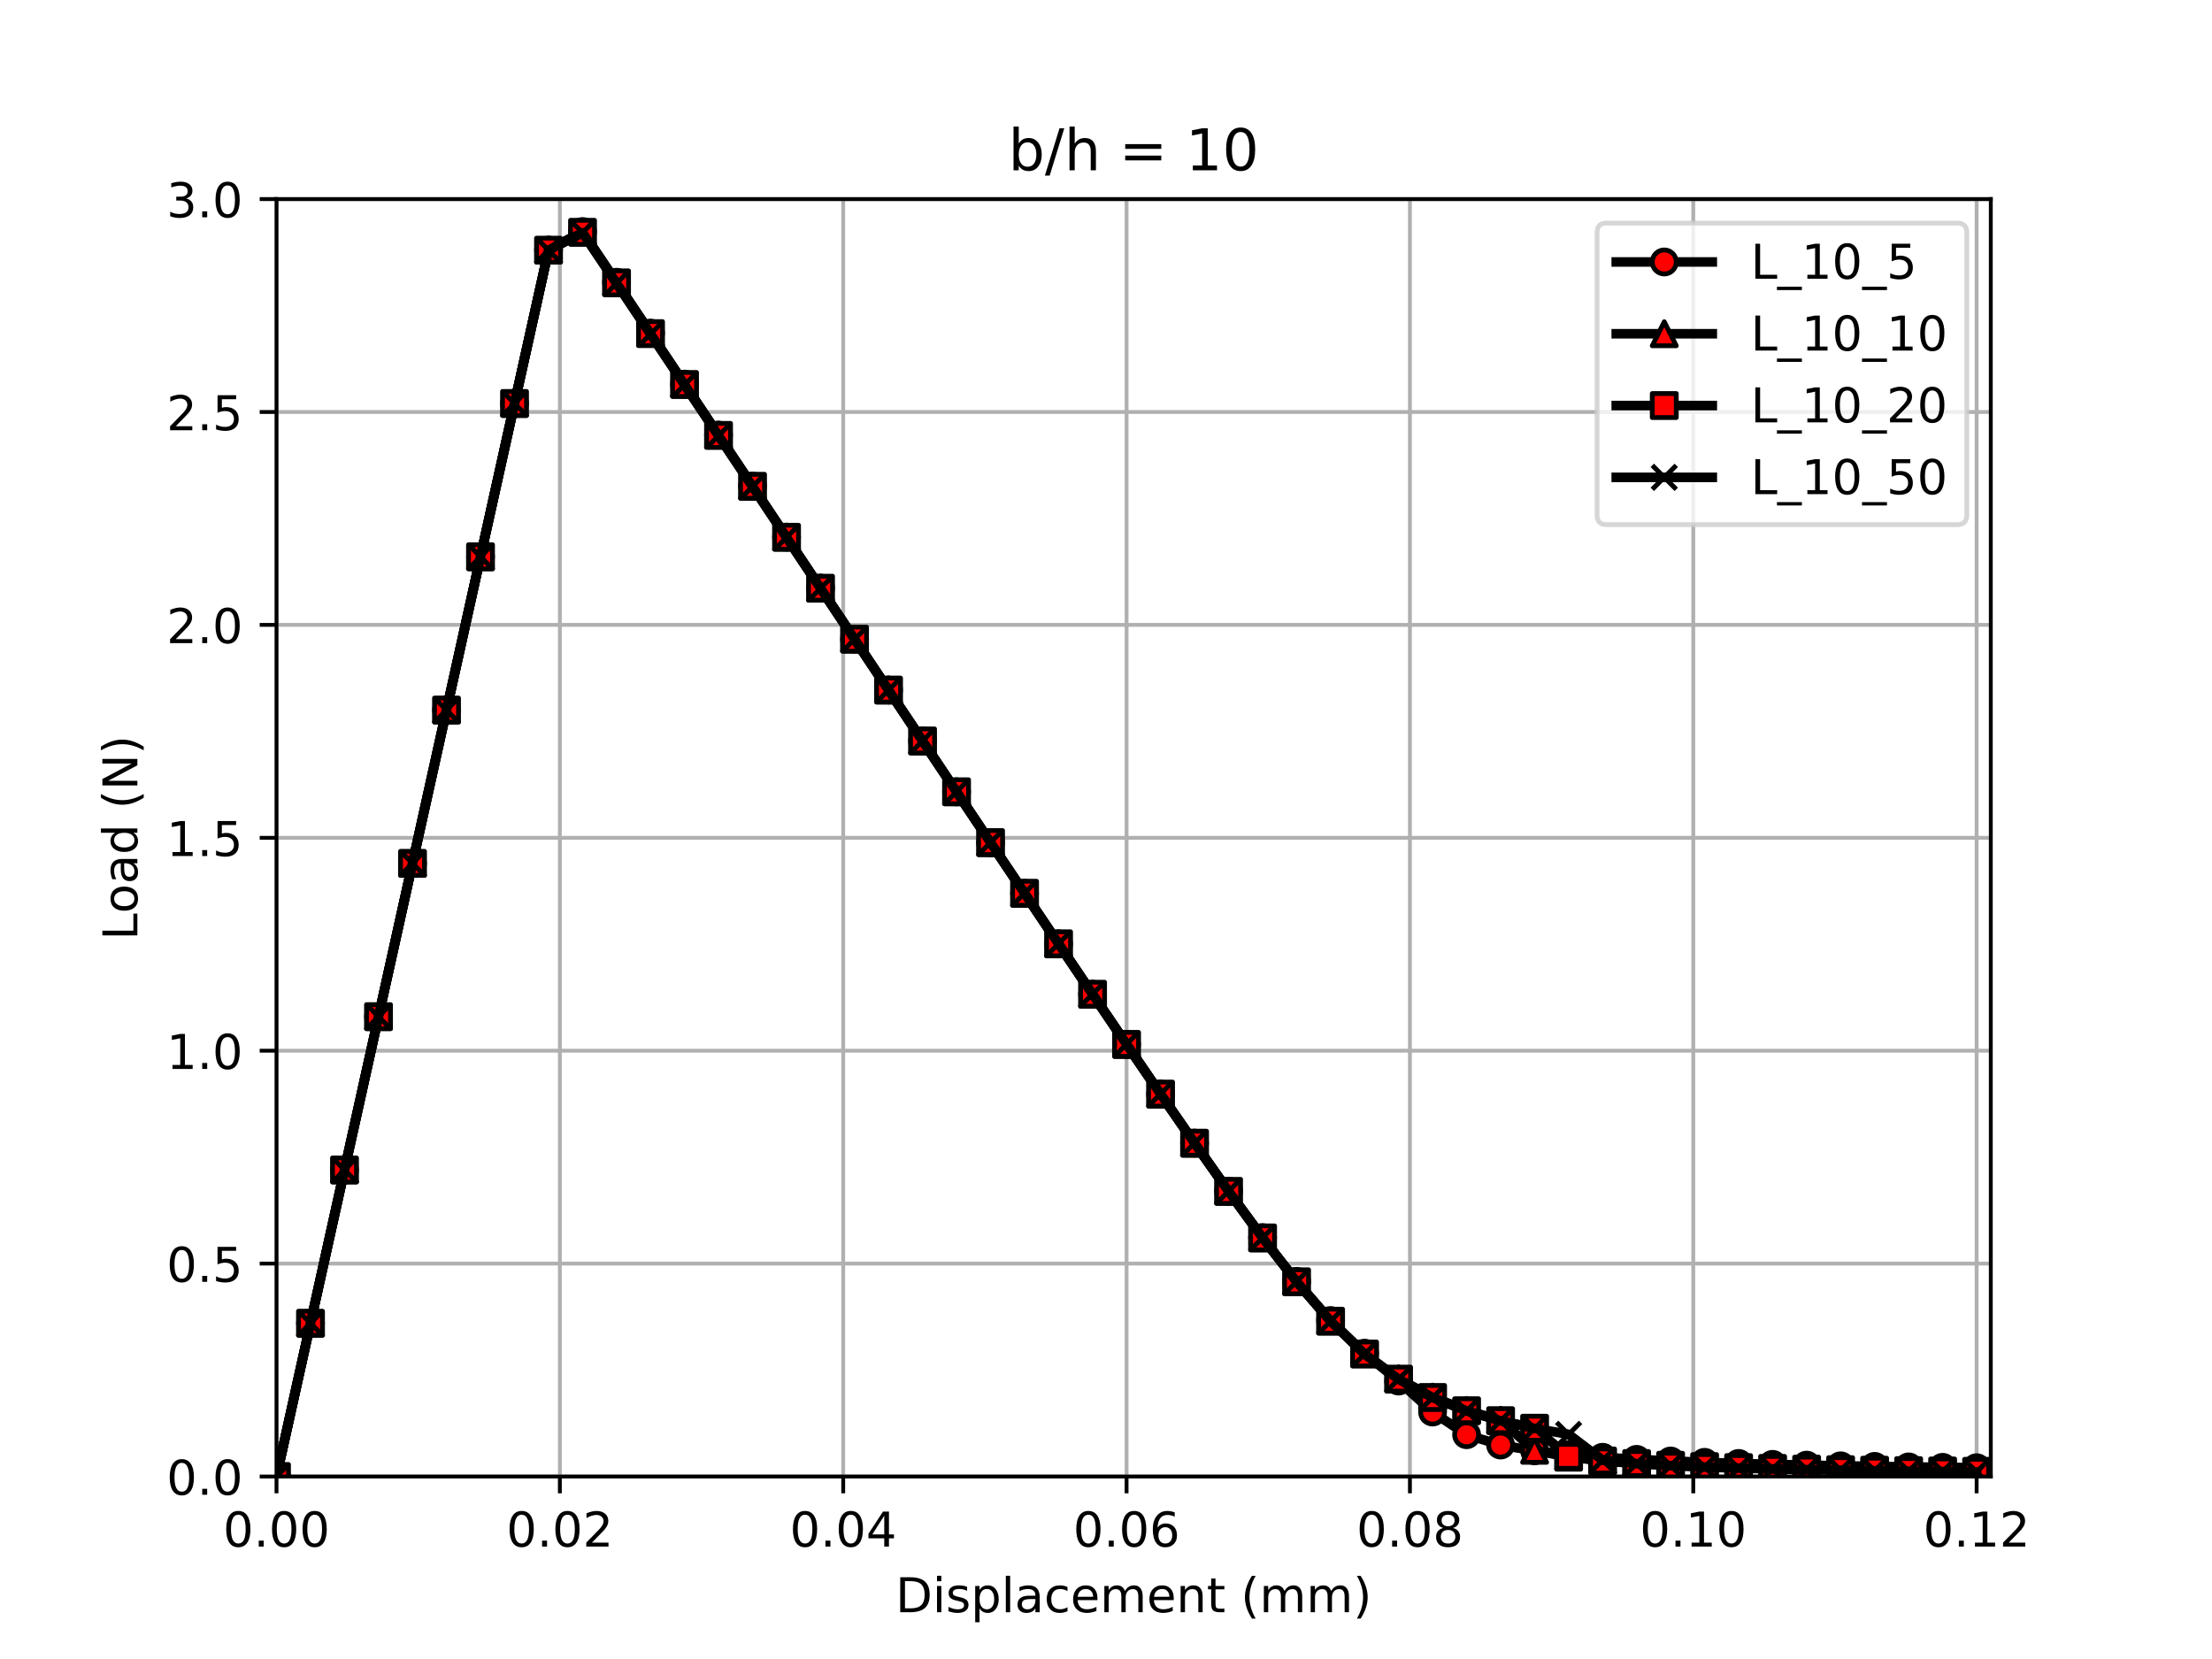 <?xml version="1.0" encoding="utf-8" standalone="no"?>
<!DOCTYPE svg PUBLIC "-//W3C//DTD SVG 1.1//EN"
  "http://www.w3.org/Graphics/SVG/1.1/DTD/svg11.dtd">
<!-- Created with matplotlib (https://matplotlib.org/) -->
<svg height="345.6pt" version="1.1" viewBox="0 0 460.8 345.6" width="460.8pt" xmlns="http://www.w3.org/2000/svg" xmlns:xlink="http://www.w3.org/1999/xlink">
 <defs>
  <style type="text/css">
*{stroke-linecap:butt;stroke-linejoin:round;}
  </style>
 </defs>
 <g id="figure_1">
  <g id="patch_1">
   <path d="M 0 345.6 
L 460.8 345.6 
L 460.8 0 
L 0 0 
z
" style="fill:#ffffff;"/>
  </g>
  <g id="axes_1">
   <g id="patch_2">
    <path d="M 57.6 307.584 
L 414.72 307.584 
L 414.72 41.472 
L 57.6 41.472 
z
" style="fill:#ffffff;"/>
   </g>
   <g id="matplotlib.axis_1">
    <g id="xtick_1">
     <g id="line2d_1">
      <path clip-path="url(#pee45dd7008)" d="M 57.6 307.584 
L 57.6 41.472 
" style="fill:none;stroke:#b0b0b0;stroke-linecap:square;stroke-width:0.8;"/>
     </g>
     <g id="line2d_2">
      <defs>
       <path d="M 0 0 
L 0 3.5 
" id="m4d05aa7dc6" style="stroke:#000000;stroke-width:0.8;"/>
      </defs>
      <g>
       <use style="stroke:#000000;stroke-width:0.8;" x="57.6" xlink:href="#m4d05aa7dc6" y="307.584"/>
      </g>
     </g>
     <g id="text_1">
      <!-- 0.00 -->
      <defs>
       <path d="M 31.781 66.406 
Q 24.172 66.406 20.328 58.906 
Q 16.5 51.422 16.5 36.375 
Q 16.5 21.391 20.328 13.891 
Q 24.172 6.391 31.781 6.391 
Q 39.453 6.391 43.281 13.891 
Q 47.125 21.391 47.125 36.375 
Q 47.125 51.422 43.281 58.906 
Q 39.453 66.406 31.781 66.406 
z
M 31.781 74.219 
Q 44.047 74.219 50.516 64.516 
Q 56.984 54.828 56.984 36.375 
Q 56.984 17.969 50.516 8.266 
Q 44.047 -1.422 31.781 -1.422 
Q 19.531 -1.422 13.062 8.266 
Q 6.594 17.969 6.594 36.375 
Q 6.594 54.828 13.062 64.516 
Q 19.531 74.219 31.781 74.219 
z
" id="DejaVuSans-48"/>
       <path d="M 10.688 12.406 
L 21 12.406 
L 21 0 
L 10.688 0 
z
" id="DejaVuSans-46"/>
      </defs>
      <g transform="translate(46.467 322.182)scale(0.1 -0.1)">
       <use xlink:href="#DejaVuSans-48"/>
       <use x="63.623" xlink:href="#DejaVuSans-46"/>
       <use x="95.41" xlink:href="#DejaVuSans-48"/>
       <use x="159.033" xlink:href="#DejaVuSans-48"/>
      </g>
     </g>
    </g>
    <g id="xtick_2">
     <g id="line2d_3">
      <path clip-path="url(#pee45dd7008)" d="M 116.628 307.584 
L 116.628 41.472 
" style="fill:none;stroke:#b0b0b0;stroke-linecap:square;stroke-width:0.8;"/>
     </g>
     <g id="line2d_4">
      <g>
       <use style="stroke:#000000;stroke-width:0.8;" x="116.628" xlink:href="#m4d05aa7dc6" y="307.584"/>
      </g>
     </g>
     <g id="text_2">
      <!-- 0.02 -->
      <defs>
       <path d="M 19.188 8.297 
L 53.609 8.297 
L 53.609 0 
L 7.328 0 
L 7.328 8.297 
Q 12.938 14.109 22.625 23.891 
Q 32.328 33.688 34.812 36.531 
Q 39.547 41.844 41.422 45.531 
Q 43.312 49.219 43.312 52.781 
Q 43.312 58.594 39.234 62.25 
Q 35.156 65.922 28.609 65.922 
Q 23.969 65.922 18.812 64.312 
Q 13.672 62.703 7.812 59.422 
L 7.812 69.391 
Q 13.766 71.781 18.938 73 
Q 24.125 74.219 28.422 74.219 
Q 39.75 74.219 46.484 68.547 
Q 53.219 62.891 53.219 53.422 
Q 53.219 48.922 51.531 44.891 
Q 49.859 40.875 45.406 35.406 
Q 44.188 33.984 37.641 27.219 
Q 31.109 20.453 19.188 8.297 
z
" id="DejaVuSans-50"/>
      </defs>
      <g transform="translate(105.495 322.182)scale(0.1 -0.1)">
       <use xlink:href="#DejaVuSans-48"/>
       <use x="63.623" xlink:href="#DejaVuSans-46"/>
       <use x="95.41" xlink:href="#DejaVuSans-48"/>
       <use x="159.033" xlink:href="#DejaVuSans-50"/>
      </g>
     </g>
    </g>
    <g id="xtick_3">
     <g id="line2d_5">
      <path clip-path="url(#pee45dd7008)" d="M 175.656 307.584 
L 175.656 41.472 
" style="fill:none;stroke:#b0b0b0;stroke-linecap:square;stroke-width:0.8;"/>
     </g>
     <g id="line2d_6">
      <g>
       <use style="stroke:#000000;stroke-width:0.8;" x="175.656" xlink:href="#m4d05aa7dc6" y="307.584"/>
      </g>
     </g>
     <g id="text_3">
      <!-- 0.04 -->
      <defs>
       <path d="M 37.797 64.312 
L 12.891 25.391 
L 37.797 25.391 
z
M 35.203 72.906 
L 47.609 72.906 
L 47.609 25.391 
L 58.016 25.391 
L 58.016 17.188 
L 47.609 17.188 
L 47.609 0 
L 37.797 0 
L 37.797 17.188 
L 4.891 17.188 
L 4.891 26.703 
z
" id="DejaVuSans-52"/>
      </defs>
      <g transform="translate(164.523 322.182)scale(0.1 -0.1)">
       <use xlink:href="#DejaVuSans-48"/>
       <use x="63.623" xlink:href="#DejaVuSans-46"/>
       <use x="95.41" xlink:href="#DejaVuSans-48"/>
       <use x="159.033" xlink:href="#DejaVuSans-52"/>
      </g>
     </g>
    </g>
    <g id="xtick_4">
     <g id="line2d_7">
      <path clip-path="url(#pee45dd7008)" d="M 234.684 307.584 
L 234.684 41.472 
" style="fill:none;stroke:#b0b0b0;stroke-linecap:square;stroke-width:0.8;"/>
     </g>
     <g id="line2d_8">
      <g>
       <use style="stroke:#000000;stroke-width:0.8;" x="234.684" xlink:href="#m4d05aa7dc6" y="307.584"/>
      </g>
     </g>
     <g id="text_4">
      <!-- 0.06 -->
      <defs>
       <path d="M 33.016 40.375 
Q 26.375 40.375 22.484 35.828 
Q 18.609 31.297 18.609 23.391 
Q 18.609 15.531 22.484 10.953 
Q 26.375 6.391 33.016 6.391 
Q 39.656 6.391 43.531 10.953 
Q 47.406 15.531 47.406 23.391 
Q 47.406 31.297 43.531 35.828 
Q 39.656 40.375 33.016 40.375 
z
M 52.594 71.297 
L 52.594 62.312 
Q 48.875 64.062 45.094 64.984 
Q 41.312 65.922 37.594 65.922 
Q 27.828 65.922 22.672 59.328 
Q 17.531 52.734 16.797 39.406 
Q 19.672 43.656 24.016 45.922 
Q 28.375 48.188 33.594 48.188 
Q 44.578 48.188 50.953 41.516 
Q 57.328 34.859 57.328 23.391 
Q 57.328 12.156 50.688 5.359 
Q 44.047 -1.422 33.016 -1.422 
Q 20.359 -1.422 13.672 8.266 
Q 6.984 17.969 6.984 36.375 
Q 6.984 53.656 15.188 63.938 
Q 23.391 74.219 37.203 74.219 
Q 40.922 74.219 44.703 73.484 
Q 48.484 72.75 52.594 71.297 
z
" id="DejaVuSans-54"/>
      </defs>
      <g transform="translate(223.551 322.182)scale(0.1 -0.1)">
       <use xlink:href="#DejaVuSans-48"/>
       <use x="63.623" xlink:href="#DejaVuSans-46"/>
       <use x="95.41" xlink:href="#DejaVuSans-48"/>
       <use x="159.033" xlink:href="#DejaVuSans-54"/>
      </g>
     </g>
    </g>
    <g id="xtick_5">
     <g id="line2d_9">
      <path clip-path="url(#pee45dd7008)" d="M 293.712 307.584 
L 293.712 41.472 
" style="fill:none;stroke:#b0b0b0;stroke-linecap:square;stroke-width:0.8;"/>
     </g>
     <g id="line2d_10">
      <g>
       <use style="stroke:#000000;stroke-width:0.8;" x="293.712" xlink:href="#m4d05aa7dc6" y="307.584"/>
      </g>
     </g>
     <g id="text_5">
      <!-- 0.08 -->
      <defs>
       <path d="M 31.781 34.625 
Q 24.75 34.625 20.719 30.859 
Q 16.703 27.094 16.703 20.516 
Q 16.703 13.922 20.719 10.156 
Q 24.75 6.391 31.781 6.391 
Q 38.812 6.391 42.859 10.172 
Q 46.922 13.969 46.922 20.516 
Q 46.922 27.094 42.891 30.859 
Q 38.875 34.625 31.781 34.625 
z
M 21.922 38.812 
Q 15.578 40.375 12.031 44.719 
Q 8.5 49.078 8.5 55.328 
Q 8.5 64.062 14.719 69.141 
Q 20.953 74.219 31.781 74.219 
Q 42.672 74.219 48.875 69.141 
Q 55.078 64.062 55.078 55.328 
Q 55.078 49.078 51.531 44.719 
Q 48 40.375 41.703 38.812 
Q 48.828 37.156 52.797 32.312 
Q 56.781 27.484 56.781 20.516 
Q 56.781 9.906 50.312 4.234 
Q 43.844 -1.422 31.781 -1.422 
Q 19.734 -1.422 13.25 4.234 
Q 6.781 9.906 6.781 20.516 
Q 6.781 27.484 10.781 32.312 
Q 14.797 37.156 21.922 38.812 
z
M 18.312 54.391 
Q 18.312 48.734 21.844 45.562 
Q 25.391 42.391 31.781 42.391 
Q 38.141 42.391 41.719 45.562 
Q 45.312 48.734 45.312 54.391 
Q 45.312 60.062 41.719 63.234 
Q 38.141 66.406 31.781 66.406 
Q 25.391 66.406 21.844 63.234 
Q 18.312 60.062 18.312 54.391 
z
" id="DejaVuSans-56"/>
      </defs>
      <g transform="translate(282.58 322.182)scale(0.1 -0.1)">
       <use xlink:href="#DejaVuSans-48"/>
       <use x="63.623" xlink:href="#DejaVuSans-46"/>
       <use x="95.41" xlink:href="#DejaVuSans-48"/>
       <use x="159.033" xlink:href="#DejaVuSans-56"/>
      </g>
     </g>
    </g>
    <g id="xtick_6">
     <g id="line2d_11">
      <path clip-path="url(#pee45dd7008)" d="M 352.74 307.584 
L 352.74 41.472 
" style="fill:none;stroke:#b0b0b0;stroke-linecap:square;stroke-width:0.8;"/>
     </g>
     <g id="line2d_12">
      <g>
       <use style="stroke:#000000;stroke-width:0.8;" x="352.74" xlink:href="#m4d05aa7dc6" y="307.584"/>
      </g>
     </g>
     <g id="text_6">
      <!-- 0.10 -->
      <defs>
       <path d="M 12.406 8.297 
L 28.516 8.297 
L 28.516 63.922 
L 10.984 60.406 
L 10.984 69.391 
L 28.422 72.906 
L 38.281 72.906 
L 38.281 8.297 
L 54.391 8.297 
L 54.391 0 
L 12.406 0 
z
" id="DejaVuSans-49"/>
      </defs>
      <g transform="translate(341.608 322.182)scale(0.1 -0.1)">
       <use xlink:href="#DejaVuSans-48"/>
       <use x="63.623" xlink:href="#DejaVuSans-46"/>
       <use x="95.41" xlink:href="#DejaVuSans-49"/>
       <use x="159.033" xlink:href="#DejaVuSans-48"/>
      </g>
     </g>
    </g>
    <g id="xtick_7">
     <g id="line2d_13">
      <path clip-path="url(#pee45dd7008)" d="M 411.769 307.584 
L 411.769 41.472 
" style="fill:none;stroke:#b0b0b0;stroke-linecap:square;stroke-width:0.8;"/>
     </g>
     <g id="line2d_14">
      <g>
       <use style="stroke:#000000;stroke-width:0.8;" x="411.769" xlink:href="#m4d05aa7dc6" y="307.584"/>
      </g>
     </g>
     <g id="text_7">
      <!-- 0.12 -->
      <g transform="translate(400.636 322.182)scale(0.1 -0.1)">
       <use xlink:href="#DejaVuSans-48"/>
       <use x="63.623" xlink:href="#DejaVuSans-46"/>
       <use x="95.41" xlink:href="#DejaVuSans-49"/>
       <use x="159.033" xlink:href="#DejaVuSans-50"/>
      </g>
     </g>
    </g>
    <g id="text_8">
     <!-- Displacement (mm) -->
     <defs>
      <path d="M 19.672 64.797 
L 19.672 8.109 
L 31.594 8.109 
Q 46.688 8.109 53.688 14.938 
Q 60.688 21.781 60.688 36.531 
Q 60.688 51.172 53.688 57.984 
Q 46.688 64.797 31.594 64.797 
z
M 9.812 72.906 
L 30.078 72.906 
Q 51.266 72.906 61.172 64.094 
Q 71.094 55.281 71.094 36.531 
Q 71.094 17.672 61.125 8.828 
Q 51.172 0 30.078 0 
L 9.812 0 
z
" id="DejaVuSans-68"/>
      <path d="M 9.422 54.688 
L 18.406 54.688 
L 18.406 0 
L 9.422 0 
z
M 9.422 75.984 
L 18.406 75.984 
L 18.406 64.594 
L 9.422 64.594 
z
" id="DejaVuSans-105"/>
      <path d="M 44.281 53.078 
L 44.281 44.578 
Q 40.484 46.531 36.375 47.5 
Q 32.281 48.484 27.875 48.484 
Q 21.188 48.484 17.844 46.438 
Q 14.5 44.391 14.5 40.281 
Q 14.5 37.156 16.891 35.375 
Q 19.281 33.594 26.516 31.984 
L 29.594 31.297 
Q 39.156 29.25 43.188 25.516 
Q 47.219 21.781 47.219 15.094 
Q 47.219 7.469 41.188 3.016 
Q 35.156 -1.422 24.609 -1.422 
Q 20.219 -1.422 15.453 -0.562 
Q 10.688 0.297 5.422 2 
L 5.422 11.281 
Q 10.406 8.688 15.234 7.391 
Q 20.062 6.109 24.812 6.109 
Q 31.156 6.109 34.562 8.281 
Q 37.984 10.453 37.984 14.406 
Q 37.984 18.062 35.516 20.016 
Q 33.062 21.969 24.703 23.781 
L 21.578 24.516 
Q 13.234 26.266 9.516 29.906 
Q 5.812 33.547 5.812 39.891 
Q 5.812 47.609 11.281 51.797 
Q 16.75 56 26.812 56 
Q 31.781 56 36.172 55.266 
Q 40.578 54.547 44.281 53.078 
z
" id="DejaVuSans-115"/>
      <path d="M 18.109 8.203 
L 18.109 -20.797 
L 9.078 -20.797 
L 9.078 54.688 
L 18.109 54.688 
L 18.109 46.391 
Q 20.953 51.266 25.266 53.625 
Q 29.594 56 35.594 56 
Q 45.562 56 51.781 48.094 
Q 58.016 40.188 58.016 27.297 
Q 58.016 14.406 51.781 6.484 
Q 45.562 -1.422 35.594 -1.422 
Q 29.594 -1.422 25.266 0.953 
Q 20.953 3.328 18.109 8.203 
z
M 48.688 27.297 
Q 48.688 37.203 44.609 42.844 
Q 40.531 48.484 33.406 48.484 
Q 26.266 48.484 22.188 42.844 
Q 18.109 37.203 18.109 27.297 
Q 18.109 17.391 22.188 11.75 
Q 26.266 6.109 33.406 6.109 
Q 40.531 6.109 44.609 11.75 
Q 48.688 17.391 48.688 27.297 
z
" id="DejaVuSans-112"/>
      <path d="M 9.422 75.984 
L 18.406 75.984 
L 18.406 0 
L 9.422 0 
z
" id="DejaVuSans-108"/>
      <path d="M 34.281 27.484 
Q 23.391 27.484 19.188 25 
Q 14.984 22.516 14.984 16.5 
Q 14.984 11.719 18.141 8.906 
Q 21.297 6.109 26.703 6.109 
Q 34.188 6.109 38.703 11.406 
Q 43.219 16.703 43.219 25.484 
L 43.219 27.484 
z
M 52.203 31.203 
L 52.203 0 
L 43.219 0 
L 43.219 8.297 
Q 40.141 3.328 35.547 0.953 
Q 30.953 -1.422 24.312 -1.422 
Q 15.922 -1.422 10.953 3.297 
Q 6 8.016 6 15.922 
Q 6 25.141 12.172 29.828 
Q 18.359 34.516 30.609 34.516 
L 43.219 34.516 
L 43.219 35.406 
Q 43.219 41.609 39.141 45 
Q 35.062 48.391 27.688 48.391 
Q 23 48.391 18.547 47.266 
Q 14.109 46.141 10.016 43.891 
L 10.016 52.203 
Q 14.938 54.109 19.578 55.047 
Q 24.219 56 28.609 56 
Q 40.484 56 46.344 49.844 
Q 52.203 43.703 52.203 31.203 
z
" id="DejaVuSans-97"/>
      <path d="M 48.781 52.594 
L 48.781 44.188 
Q 44.969 46.297 41.141 47.344 
Q 37.312 48.391 33.406 48.391 
Q 24.656 48.391 19.812 42.844 
Q 14.984 37.312 14.984 27.297 
Q 14.984 17.281 19.812 11.734 
Q 24.656 6.203 33.406 6.203 
Q 37.312 6.203 41.141 7.25 
Q 44.969 8.297 48.781 10.406 
L 48.781 2.094 
Q 45.016 0.344 40.984 -0.531 
Q 36.969 -1.422 32.422 -1.422 
Q 20.062 -1.422 12.781 6.344 
Q 5.516 14.109 5.516 27.297 
Q 5.516 40.672 12.859 48.328 
Q 20.219 56 33.016 56 
Q 37.156 56 41.109 55.141 
Q 45.062 54.297 48.781 52.594 
z
" id="DejaVuSans-99"/>
      <path d="M 56.203 29.594 
L 56.203 25.203 
L 14.891 25.203 
Q 15.484 15.922 20.484 11.062 
Q 25.484 6.203 34.422 6.203 
Q 39.594 6.203 44.453 7.469 
Q 49.312 8.734 54.109 11.281 
L 54.109 2.781 
Q 49.266 0.734 44.188 -0.344 
Q 39.109 -1.422 33.891 -1.422 
Q 20.797 -1.422 13.156 6.188 
Q 5.516 13.812 5.516 26.812 
Q 5.516 40.234 12.766 48.109 
Q 20.016 56 32.328 56 
Q 43.359 56 49.781 48.891 
Q 56.203 41.797 56.203 29.594 
z
M 47.219 32.234 
Q 47.125 39.594 43.094 43.984 
Q 39.062 48.391 32.422 48.391 
Q 24.906 48.391 20.391 44.141 
Q 15.875 39.891 15.188 32.172 
z
" id="DejaVuSans-101"/>
      <path d="M 52 44.188 
Q 55.375 50.25 60.062 53.125 
Q 64.75 56 71.094 56 
Q 79.641 56 84.281 50.016 
Q 88.922 44.047 88.922 33.016 
L 88.922 0 
L 79.891 0 
L 79.891 32.719 
Q 79.891 40.578 77.094 44.375 
Q 74.312 48.188 68.609 48.188 
Q 61.625 48.188 57.562 43.547 
Q 53.516 38.922 53.516 30.906 
L 53.516 0 
L 44.484 0 
L 44.484 32.719 
Q 44.484 40.625 41.703 44.406 
Q 38.922 48.188 33.109 48.188 
Q 26.219 48.188 22.156 43.531 
Q 18.109 38.875 18.109 30.906 
L 18.109 0 
L 9.078 0 
L 9.078 54.688 
L 18.109 54.688 
L 18.109 46.188 
Q 21.188 51.219 25.484 53.609 
Q 29.781 56 35.688 56 
Q 41.656 56 45.828 52.969 
Q 50 49.953 52 44.188 
z
" id="DejaVuSans-109"/>
      <path d="M 54.891 33.016 
L 54.891 0 
L 45.906 0 
L 45.906 32.719 
Q 45.906 40.484 42.875 44.328 
Q 39.844 48.188 33.797 48.188 
Q 26.516 48.188 22.312 43.547 
Q 18.109 38.922 18.109 30.906 
L 18.109 0 
L 9.078 0 
L 9.078 54.688 
L 18.109 54.688 
L 18.109 46.188 
Q 21.344 51.125 25.703 53.562 
Q 30.078 56 35.797 56 
Q 45.219 56 50.047 50.172 
Q 54.891 44.344 54.891 33.016 
z
" id="DejaVuSans-110"/>
      <path d="M 18.312 70.219 
L 18.312 54.688 
L 36.812 54.688 
L 36.812 47.703 
L 18.312 47.703 
L 18.312 18.016 
Q 18.312 11.328 20.141 9.422 
Q 21.969 7.516 27.594 7.516 
L 36.812 7.516 
L 36.812 0 
L 27.594 0 
Q 17.188 0 13.234 3.875 
Q 9.281 7.766 9.281 18.016 
L 9.281 47.703 
L 2.688 47.703 
L 2.688 54.688 
L 9.281 54.688 
L 9.281 70.219 
z
" id="DejaVuSans-116"/>
      <path id="DejaVuSans-32"/>
      <path d="M 31 75.875 
Q 24.469 64.656 21.281 53.656 
Q 18.109 42.672 18.109 31.391 
Q 18.109 20.125 21.312 9.062 
Q 24.516 -2 31 -13.188 
L 23.188 -13.188 
Q 15.875 -1.703 12.234 9.375 
Q 8.594 20.453 8.594 31.391 
Q 8.594 42.281 12.203 53.312 
Q 15.828 64.359 23.188 75.875 
z
" id="DejaVuSans-40"/>
      <path d="M 8.016 75.875 
L 15.828 75.875 
Q 23.141 64.359 26.781 53.312 
Q 30.422 42.281 30.422 31.391 
Q 30.422 20.453 26.781 9.375 
Q 23.141 -1.703 15.828 -13.188 
L 8.016 -13.188 
Q 14.5 -2 17.703 9.062 
Q 20.906 20.125 20.906 31.391 
Q 20.906 42.672 17.703 53.656 
Q 14.5 64.656 8.016 75.875 
z
" id="DejaVuSans-41"/>
     </defs>
     <g transform="translate(186.556 335.861)scale(0.1 -0.1)">
      <use xlink:href="#DejaVuSans-68"/>
      <use x="77.002" xlink:href="#DejaVuSans-105"/>
      <use x="104.785" xlink:href="#DejaVuSans-115"/>
      <use x="156.885" xlink:href="#DejaVuSans-112"/>
      <use x="220.361" xlink:href="#DejaVuSans-108"/>
      <use x="248.145" xlink:href="#DejaVuSans-97"/>
      <use x="309.424" xlink:href="#DejaVuSans-99"/>
      <use x="364.404" xlink:href="#DejaVuSans-101"/>
      <use x="425.928" xlink:href="#DejaVuSans-109"/>
      <use x="523.34" xlink:href="#DejaVuSans-101"/>
      <use x="584.863" xlink:href="#DejaVuSans-110"/>
      <use x="648.242" xlink:href="#DejaVuSans-116"/>
      <use x="687.451" xlink:href="#DejaVuSans-32"/>
      <use x="719.238" xlink:href="#DejaVuSans-40"/>
      <use x="758.252" xlink:href="#DejaVuSans-109"/>
      <use x="855.664" xlink:href="#DejaVuSans-109"/>
      <use x="953.076" xlink:href="#DejaVuSans-41"/>
     </g>
    </g>
   </g>
   <g id="matplotlib.axis_2">
    <g id="ytick_1">
     <g id="line2d_15">
      <path clip-path="url(#pee45dd7008)" d="M 57.6 307.584 
L 414.72 307.584 
" style="fill:none;stroke:#b0b0b0;stroke-linecap:square;stroke-width:0.8;"/>
     </g>
     <g id="line2d_16">
      <defs>
       <path d="M 0 0 
L -3.5 0 
" id="m3a8dad72d5" style="stroke:#000000;stroke-width:0.8;"/>
      </defs>
      <g>
       <use style="stroke:#000000;stroke-width:0.8;" x="57.6" xlink:href="#m3a8dad72d5" y="307.584"/>
      </g>
     </g>
     <g id="text_9">
      <!-- 0.0 -->
      <g transform="translate(34.697 311.383)scale(0.1 -0.1)">
       <use xlink:href="#DejaVuSans-48"/>
       <use x="63.623" xlink:href="#DejaVuSans-46"/>
       <use x="95.41" xlink:href="#DejaVuSans-48"/>
      </g>
     </g>
    </g>
    <g id="ytick_2">
     <g id="line2d_17">
      <path clip-path="url(#pee45dd7008)" d="M 57.6 263.232 
L 414.72 263.232 
" style="fill:none;stroke:#b0b0b0;stroke-linecap:square;stroke-width:0.8;"/>
     </g>
     <g id="line2d_18">
      <g>
       <use style="stroke:#000000;stroke-width:0.8;" x="57.6" xlink:href="#m3a8dad72d5" y="263.232"/>
      </g>
     </g>
     <g id="text_10">
      <!-- 0.5 -->
      <defs>
       <path d="M 10.797 72.906 
L 49.516 72.906 
L 49.516 64.594 
L 19.828 64.594 
L 19.828 46.734 
Q 21.969 47.469 24.109 47.828 
Q 26.266 48.188 28.422 48.188 
Q 40.625 48.188 47.75 41.5 
Q 54.891 34.812 54.891 23.391 
Q 54.891 11.625 47.562 5.094 
Q 40.234 -1.422 26.906 -1.422 
Q 22.312 -1.422 17.547 -0.641 
Q 12.797 0.141 7.719 1.703 
L 7.719 11.625 
Q 12.109 9.234 16.797 8.062 
Q 21.484 6.891 26.703 6.891 
Q 35.156 6.891 40.078 11.328 
Q 45.016 15.766 45.016 23.391 
Q 45.016 31 40.078 35.438 
Q 35.156 39.891 26.703 39.891 
Q 22.75 39.891 18.812 39.016 
Q 14.891 38.141 10.797 36.281 
z
" id="DejaVuSans-53"/>
      </defs>
      <g transform="translate(34.697 267.031)scale(0.1 -0.1)">
       <use xlink:href="#DejaVuSans-48"/>
       <use x="63.623" xlink:href="#DejaVuSans-46"/>
       <use x="95.41" xlink:href="#DejaVuSans-53"/>
      </g>
     </g>
    </g>
    <g id="ytick_3">
     <g id="line2d_19">
      <path clip-path="url(#pee45dd7008)" d="M 57.6 218.88 
L 414.72 218.88 
" style="fill:none;stroke:#b0b0b0;stroke-linecap:square;stroke-width:0.8;"/>
     </g>
     <g id="line2d_20">
      <g>
       <use style="stroke:#000000;stroke-width:0.8;" x="57.6" xlink:href="#m3a8dad72d5" y="218.88"/>
      </g>
     </g>
     <g id="text_11">
      <!-- 1.0 -->
      <g transform="translate(34.697 222.679)scale(0.1 -0.1)">
       <use xlink:href="#DejaVuSans-49"/>
       <use x="63.623" xlink:href="#DejaVuSans-46"/>
       <use x="95.41" xlink:href="#DejaVuSans-48"/>
      </g>
     </g>
    </g>
    <g id="ytick_4">
     <g id="line2d_21">
      <path clip-path="url(#pee45dd7008)" d="M 57.6 174.528 
L 414.72 174.528 
" style="fill:none;stroke:#b0b0b0;stroke-linecap:square;stroke-width:0.8;"/>
     </g>
     <g id="line2d_22">
      <g>
       <use style="stroke:#000000;stroke-width:0.8;" x="57.6" xlink:href="#m3a8dad72d5" y="174.528"/>
      </g>
     </g>
     <g id="text_12">
      <!-- 1.5 -->
      <g transform="translate(34.697 178.327)scale(0.1 -0.1)">
       <use xlink:href="#DejaVuSans-49"/>
       <use x="63.623" xlink:href="#DejaVuSans-46"/>
       <use x="95.41" xlink:href="#DejaVuSans-53"/>
      </g>
     </g>
    </g>
    <g id="ytick_5">
     <g id="line2d_23">
      <path clip-path="url(#pee45dd7008)" d="M 57.6 130.176 
L 414.72 130.176 
" style="fill:none;stroke:#b0b0b0;stroke-linecap:square;stroke-width:0.8;"/>
     </g>
     <g id="line2d_24">
      <g>
       <use style="stroke:#000000;stroke-width:0.8;" x="57.6" xlink:href="#m3a8dad72d5" y="130.176"/>
      </g>
     </g>
     <g id="text_13">
      <!-- 2.0 -->
      <g transform="translate(34.697 133.975)scale(0.1 -0.1)">
       <use xlink:href="#DejaVuSans-50"/>
       <use x="63.623" xlink:href="#DejaVuSans-46"/>
       <use x="95.41" xlink:href="#DejaVuSans-48"/>
      </g>
     </g>
    </g>
    <g id="ytick_6">
     <g id="line2d_25">
      <path clip-path="url(#pee45dd7008)" d="M 57.6 85.824 
L 414.72 85.824 
" style="fill:none;stroke:#b0b0b0;stroke-linecap:square;stroke-width:0.8;"/>
     </g>
     <g id="line2d_26">
      <g>
       <use style="stroke:#000000;stroke-width:0.8;" x="57.6" xlink:href="#m3a8dad72d5" y="85.824"/>
      </g>
     </g>
     <g id="text_14">
      <!-- 2.5 -->
      <g transform="translate(34.697 89.623)scale(0.1 -0.1)">
       <use xlink:href="#DejaVuSans-50"/>
       <use x="63.623" xlink:href="#DejaVuSans-46"/>
       <use x="95.41" xlink:href="#DejaVuSans-53"/>
      </g>
     </g>
    </g>
    <g id="ytick_7">
     <g id="line2d_27">
      <path clip-path="url(#pee45dd7008)" d="M 57.6 41.472 
L 414.72 41.472 
" style="fill:none;stroke:#b0b0b0;stroke-linecap:square;stroke-width:0.8;"/>
     </g>
     <g id="line2d_28">
      <g>
       <use style="stroke:#000000;stroke-width:0.8;" x="57.6" xlink:href="#m3a8dad72d5" y="41.472"/>
      </g>
     </g>
     <g id="text_15">
      <!-- 3.0 -->
      <defs>
       <path d="M 40.578 39.312 
Q 47.656 37.797 51.625 33 
Q 55.609 28.219 55.609 21.188 
Q 55.609 10.406 48.188 4.484 
Q 40.766 -1.422 27.094 -1.422 
Q 22.516 -1.422 17.656 -0.516 
Q 12.797 0.391 7.625 2.203 
L 7.625 11.719 
Q 11.719 9.328 16.594 8.109 
Q 21.484 6.891 26.812 6.891 
Q 36.078 6.891 40.938 10.547 
Q 45.797 14.203 45.797 21.188 
Q 45.797 27.641 41.281 31.266 
Q 36.766 34.906 28.719 34.906 
L 20.219 34.906 
L 20.219 43.016 
L 29.109 43.016 
Q 36.375 43.016 40.234 45.922 
Q 44.094 48.828 44.094 54.297 
Q 44.094 59.906 40.109 62.906 
Q 36.141 65.922 28.719 65.922 
Q 24.656 65.922 20.016 65.031 
Q 15.375 64.156 9.812 62.312 
L 9.812 71.094 
Q 15.438 72.656 20.344 73.438 
Q 25.25 74.219 29.594 74.219 
Q 40.828 74.219 47.359 69.109 
Q 53.906 64.016 53.906 55.328 
Q 53.906 49.266 50.438 45.094 
Q 46.969 40.922 40.578 39.312 
z
" id="DejaVuSans-51"/>
      </defs>
      <g transform="translate(34.697 45.271)scale(0.1 -0.1)">
       <use xlink:href="#DejaVuSans-51"/>
       <use x="63.623" xlink:href="#DejaVuSans-46"/>
       <use x="95.41" xlink:href="#DejaVuSans-48"/>
      </g>
     </g>
    </g>
    <g id="text_16">
     <!-- Load (N) -->
     <defs>
      <path d="M 9.812 72.906 
L 19.672 72.906 
L 19.672 8.297 
L 55.172 8.297 
L 55.172 0 
L 9.812 0 
z
" id="DejaVuSans-76"/>
      <path d="M 30.609 48.391 
Q 23.391 48.391 19.188 42.75 
Q 14.984 37.109 14.984 27.297 
Q 14.984 17.484 19.156 11.844 
Q 23.344 6.203 30.609 6.203 
Q 37.797 6.203 41.984 11.859 
Q 46.188 17.531 46.188 27.297 
Q 46.188 37.016 41.984 42.703 
Q 37.797 48.391 30.609 48.391 
z
M 30.609 56 
Q 42.328 56 49.016 48.375 
Q 55.719 40.766 55.719 27.297 
Q 55.719 13.875 49.016 6.219 
Q 42.328 -1.422 30.609 -1.422 
Q 18.844 -1.422 12.172 6.219 
Q 5.516 13.875 5.516 27.297 
Q 5.516 40.766 12.172 48.375 
Q 18.844 56 30.609 56 
z
" id="DejaVuSans-111"/>
      <path d="M 45.406 46.391 
L 45.406 75.984 
L 54.391 75.984 
L 54.391 0 
L 45.406 0 
L 45.406 8.203 
Q 42.578 3.328 38.25 0.953 
Q 33.938 -1.422 27.875 -1.422 
Q 17.969 -1.422 11.734 6.484 
Q 5.516 14.406 5.516 27.297 
Q 5.516 40.188 11.734 48.094 
Q 17.969 56 27.875 56 
Q 33.938 56 38.25 53.625 
Q 42.578 51.266 45.406 46.391 
z
M 14.797 27.297 
Q 14.797 17.391 18.875 11.75 
Q 22.953 6.109 30.078 6.109 
Q 37.203 6.109 41.297 11.75 
Q 45.406 17.391 45.406 27.297 
Q 45.406 37.203 41.297 42.844 
Q 37.203 48.484 30.078 48.484 
Q 22.953 48.484 18.875 42.844 
Q 14.797 37.203 14.797 27.297 
z
" id="DejaVuSans-100"/>
      <path d="M 9.812 72.906 
L 23.094 72.906 
L 55.422 11.922 
L 55.422 72.906 
L 64.984 72.906 
L 64.984 0 
L 51.703 0 
L 19.391 60.984 
L 19.391 0 
L 9.812 0 
z
" id="DejaVuSans-78"/>
     </defs>
     <g transform="translate(28.617 195.842)rotate(-90)scale(0.1 -0.1)">
      <use xlink:href="#DejaVuSans-76"/>
      <use x="55.697" xlink:href="#DejaVuSans-111"/>
      <use x="116.879" xlink:href="#DejaVuSans-97"/>
      <use x="178.158" xlink:href="#DejaVuSans-100"/>
      <use x="241.635" xlink:href="#DejaVuSans-32"/>
      <use x="273.422" xlink:href="#DejaVuSans-40"/>
      <use x="312.436" xlink:href="#DejaVuSans-78"/>
      <use x="387.24" xlink:href="#DejaVuSans-41"/>
     </g>
    </g>
   </g>
   <g id="line2d_29">
    <path clip-path="url(#pee45dd7008)" d="M 57.6 307.584 
L 64.683 275.651 
L 71.767 243.717 
L 78.85 211.784 
L 85.933 179.85 
L 93.017 147.917 
L 100.1 115.983 
L 107.184 84.05 
L 114.267 52.116 
L 121.35 48.235 
L 128.434 58.794 
L 135.517 69.397 
L 142.6 80.014 
L 149.684 90.64 
L 156.767 101.267 
L 163.851 111.894 
L 170.934 122.519 
L 178.017 133.141 
L 185.101 143.755 
L 192.184 154.362 
L 199.267 164.959 
L 206.351 175.54 
L 213.434 186.1 
L 220.518 196.633 
L 227.601 207.127 
L 234.684 217.563 
L 241.768 227.916 
L 248.851 238.135 
L 255.934 248.149 
L 263.018 257.823 
L 270.101 266.926 
L 277.185 275.094 
L 284.268 281.889 
L 291.351 287.7 
L 298.435 294.156 
L 305.518 298.877 
L 312.601 301.029 
L 319.685 302.226 
L 326.768 303.013 
L 333.852 303.578 
L 340.935 304.011 
L 348.018 304.353 
L 355.102 304.63 
L 362.185 304.859 
L 369.268 305.05 
L 376.352 305.214 
L 383.435 305.353 
L 390.518 305.472 
L 397.602 305.578 
L 404.685 305.67 
L 411.769 305.75 
" style="fill:none;stroke:#000000;stroke-linecap:square;stroke-width:2;"/>
    <defs>
     <path d="M 0 2.5 
C 0.663 2.5 1.299 2.237 1.768 1.768 
C 2.237 1.299 2.5 0.663 2.5 0 
C 2.5 -0.663 2.237 -1.299 1.768 -1.768 
C 1.299 -2.237 0.663 -2.5 0 -2.5 
C -0.663 -2.5 -1.299 -2.237 -1.768 -1.768 
C -2.237 -1.299 -2.5 -0.663 -2.5 0 
C -2.5 0.663 -2.237 1.299 -1.768 1.768 
C -1.299 2.237 -0.663 2.5 0 2.5 
z
" id="m59d8a91a3d" style="stroke:#000000;"/>
    </defs>
    <g clip-path="url(#pee45dd7008)">
     <use style="fill:#ff0000;stroke:#000000;" x="57.6" xlink:href="#m59d8a91a3d" y="307.584"/>
     <use style="fill:#ff0000;stroke:#000000;" x="64.683" xlink:href="#m59d8a91a3d" y="275.651"/>
     <use style="fill:#ff0000;stroke:#000000;" x="71.767" xlink:href="#m59d8a91a3d" y="243.717"/>
     <use style="fill:#ff0000;stroke:#000000;" x="78.85" xlink:href="#m59d8a91a3d" y="211.784"/>
     <use style="fill:#ff0000;stroke:#000000;" x="85.933" xlink:href="#m59d8a91a3d" y="179.85"/>
     <use style="fill:#ff0000;stroke:#000000;" x="93.017" xlink:href="#m59d8a91a3d" y="147.917"/>
     <use style="fill:#ff0000;stroke:#000000;" x="100.1" xlink:href="#m59d8a91a3d" y="115.983"/>
     <use style="fill:#ff0000;stroke:#000000;" x="107.184" xlink:href="#m59d8a91a3d" y="84.05"/>
     <use style="fill:#ff0000;stroke:#000000;" x="114.267" xlink:href="#m59d8a91a3d" y="52.116"/>
     <use style="fill:#ff0000;stroke:#000000;" x="121.35" xlink:href="#m59d8a91a3d" y="48.235"/>
     <use style="fill:#ff0000;stroke:#000000;" x="128.434" xlink:href="#m59d8a91a3d" y="58.794"/>
     <use style="fill:#ff0000;stroke:#000000;" x="135.517" xlink:href="#m59d8a91a3d" y="69.397"/>
     <use style="fill:#ff0000;stroke:#000000;" x="142.6" xlink:href="#m59d8a91a3d" y="80.014"/>
     <use style="fill:#ff0000;stroke:#000000;" x="149.684" xlink:href="#m59d8a91a3d" y="90.64"/>
     <use style="fill:#ff0000;stroke:#000000;" x="156.767" xlink:href="#m59d8a91a3d" y="101.267"/>
     <use style="fill:#ff0000;stroke:#000000;" x="163.851" xlink:href="#m59d8a91a3d" y="111.894"/>
     <use style="fill:#ff0000;stroke:#000000;" x="170.934" xlink:href="#m59d8a91a3d" y="122.519"/>
     <use style="fill:#ff0000;stroke:#000000;" x="178.017" xlink:href="#m59d8a91a3d" y="133.141"/>
     <use style="fill:#ff0000;stroke:#000000;" x="185.101" xlink:href="#m59d8a91a3d" y="143.755"/>
     <use style="fill:#ff0000;stroke:#000000;" x="192.184" xlink:href="#m59d8a91a3d" y="154.362"/>
     <use style="fill:#ff0000;stroke:#000000;" x="199.267" xlink:href="#m59d8a91a3d" y="164.959"/>
     <use style="fill:#ff0000;stroke:#000000;" x="206.351" xlink:href="#m59d8a91a3d" y="175.54"/>
     <use style="fill:#ff0000;stroke:#000000;" x="213.434" xlink:href="#m59d8a91a3d" y="186.1"/>
     <use style="fill:#ff0000;stroke:#000000;" x="220.518" xlink:href="#m59d8a91a3d" y="196.633"/>
     <use style="fill:#ff0000;stroke:#000000;" x="227.601" xlink:href="#m59d8a91a3d" y="207.127"/>
     <use style="fill:#ff0000;stroke:#000000;" x="234.684" xlink:href="#m59d8a91a3d" y="217.563"/>
     <use style="fill:#ff0000;stroke:#000000;" x="241.768" xlink:href="#m59d8a91a3d" y="227.916"/>
     <use style="fill:#ff0000;stroke:#000000;" x="248.851" xlink:href="#m59d8a91a3d" y="238.135"/>
     <use style="fill:#ff0000;stroke:#000000;" x="255.934" xlink:href="#m59d8a91a3d" y="248.149"/>
     <use style="fill:#ff0000;stroke:#000000;" x="263.018" xlink:href="#m59d8a91a3d" y="257.823"/>
     <use style="fill:#ff0000;stroke:#000000;" x="270.101" xlink:href="#m59d8a91a3d" y="266.926"/>
     <use style="fill:#ff0000;stroke:#000000;" x="277.185" xlink:href="#m59d8a91a3d" y="275.094"/>
     <use style="fill:#ff0000;stroke:#000000;" x="284.268" xlink:href="#m59d8a91a3d" y="281.889"/>
     <use style="fill:#ff0000;stroke:#000000;" x="291.351" xlink:href="#m59d8a91a3d" y="287.7"/>
     <use style="fill:#ff0000;stroke:#000000;" x="298.435" xlink:href="#m59d8a91a3d" y="294.156"/>
     <use style="fill:#ff0000;stroke:#000000;" x="305.518" xlink:href="#m59d8a91a3d" y="298.877"/>
     <use style="fill:#ff0000;stroke:#000000;" x="312.601" xlink:href="#m59d8a91a3d" y="301.029"/>
     <use style="fill:#ff0000;stroke:#000000;" x="319.685" xlink:href="#m59d8a91a3d" y="302.226"/>
     <use style="fill:#ff0000;stroke:#000000;" x="326.768" xlink:href="#m59d8a91a3d" y="303.013"/>
     <use style="fill:#ff0000;stroke:#000000;" x="333.852" xlink:href="#m59d8a91a3d" y="303.578"/>
     <use style="fill:#ff0000;stroke:#000000;" x="340.935" xlink:href="#m59d8a91a3d" y="304.011"/>
     <use style="fill:#ff0000;stroke:#000000;" x="348.018" xlink:href="#m59d8a91a3d" y="304.353"/>
     <use style="fill:#ff0000;stroke:#000000;" x="355.102" xlink:href="#m59d8a91a3d" y="304.63"/>
     <use style="fill:#ff0000;stroke:#000000;" x="362.185" xlink:href="#m59d8a91a3d" y="304.859"/>
     <use style="fill:#ff0000;stroke:#000000;" x="369.268" xlink:href="#m59d8a91a3d" y="305.05"/>
     <use style="fill:#ff0000;stroke:#000000;" x="376.352" xlink:href="#m59d8a91a3d" y="305.214"/>
     <use style="fill:#ff0000;stroke:#000000;" x="383.435" xlink:href="#m59d8a91a3d" y="305.353"/>
     <use style="fill:#ff0000;stroke:#000000;" x="390.518" xlink:href="#m59d8a91a3d" y="305.472"/>
     <use style="fill:#ff0000;stroke:#000000;" x="397.602" xlink:href="#m59d8a91a3d" y="305.578"/>
     <use style="fill:#ff0000;stroke:#000000;" x="404.685" xlink:href="#m59d8a91a3d" y="305.67"/>
     <use style="fill:#ff0000;stroke:#000000;" x="411.769" xlink:href="#m59d8a91a3d" y="305.75"/>
    </g>
   </g>
   <g id="line2d_30">
    <path clip-path="url(#pee45dd7008)" d="M 57.6 307.584 
L 64.683 275.651 
L 71.767 243.717 
L 78.85 211.784 
L 85.933 179.85 
L 93.017 147.917 
L 100.1 115.983 
L 107.184 84.05 
L 114.267 52.116 
L 121.35 48.317 
L 128.434 58.853 
L 135.517 69.441 
L 142.6 80.047 
L 149.684 90.662 
L 156.767 101.281 
L 163.851 111.903 
L 170.934 122.523 
L 178.017 133.141 
L 185.101 143.754 
L 192.184 154.359 
L 199.267 164.954 
L 206.351 175.534 
L 213.434 186.096 
L 220.518 196.631 
L 227.601 207.128 
L 234.684 217.568 
L 241.768 227.927 
L 248.851 238.154 
L 255.934 248.179 
L 263.018 257.869 
L 270.101 266.994 
L 277.185 275.189 
L 284.268 282.01 
L 291.351 287.233 
L 298.435 291.044 
L 305.518 293.816 
L 312.601 295.877 
L 319.685 302.126 
L 326.768 303.561 
L 333.852 304.267 
L 340.935 304.727 
L 348.018 305.06 
L 355.102 305.318 
L 362.185 305.523 
L 369.268 305.693 
L 376.352 305.833 
L 383.435 305.954 
L 390.518 306.057 
L 397.602 306.145 
L 404.685 306.224 
L 411.769 306.293 
" style="fill:none;stroke:#000000;stroke-linecap:square;stroke-width:2;"/>
    <defs>
     <path d="M 0 -2.5 
L -2.5 2.5 
L 2.5 2.5 
z
" id="mc4674b7596" style="stroke:#000000;stroke-linejoin:miter;"/>
    </defs>
    <g clip-path="url(#pee45dd7008)">
     <use style="fill:#ff0000;stroke:#000000;stroke-linejoin:miter;" x="57.6" xlink:href="#mc4674b7596" y="307.584"/>
     <use style="fill:#ff0000;stroke:#000000;stroke-linejoin:miter;" x="64.683" xlink:href="#mc4674b7596" y="275.651"/>
     <use style="fill:#ff0000;stroke:#000000;stroke-linejoin:miter;" x="71.767" xlink:href="#mc4674b7596" y="243.717"/>
     <use style="fill:#ff0000;stroke:#000000;stroke-linejoin:miter;" x="78.85" xlink:href="#mc4674b7596" y="211.784"/>
     <use style="fill:#ff0000;stroke:#000000;stroke-linejoin:miter;" x="85.933" xlink:href="#mc4674b7596" y="179.85"/>
     <use style="fill:#ff0000;stroke:#000000;stroke-linejoin:miter;" x="93.017" xlink:href="#mc4674b7596" y="147.917"/>
     <use style="fill:#ff0000;stroke:#000000;stroke-linejoin:miter;" x="100.1" xlink:href="#mc4674b7596" y="115.983"/>
     <use style="fill:#ff0000;stroke:#000000;stroke-linejoin:miter;" x="107.184" xlink:href="#mc4674b7596" y="84.05"/>
     <use style="fill:#ff0000;stroke:#000000;stroke-linejoin:miter;" x="114.267" xlink:href="#mc4674b7596" y="52.116"/>
     <use style="fill:#ff0000;stroke:#000000;stroke-linejoin:miter;" x="121.35" xlink:href="#mc4674b7596" y="48.317"/>
     <use style="fill:#ff0000;stroke:#000000;stroke-linejoin:miter;" x="128.434" xlink:href="#mc4674b7596" y="58.853"/>
     <use style="fill:#ff0000;stroke:#000000;stroke-linejoin:miter;" x="135.517" xlink:href="#mc4674b7596" y="69.441"/>
     <use style="fill:#ff0000;stroke:#000000;stroke-linejoin:miter;" x="142.6" xlink:href="#mc4674b7596" y="80.047"/>
     <use style="fill:#ff0000;stroke:#000000;stroke-linejoin:miter;" x="149.684" xlink:href="#mc4674b7596" y="90.662"/>
     <use style="fill:#ff0000;stroke:#000000;stroke-linejoin:miter;" x="156.767" xlink:href="#mc4674b7596" y="101.281"/>
     <use style="fill:#ff0000;stroke:#000000;stroke-linejoin:miter;" x="163.851" xlink:href="#mc4674b7596" y="111.903"/>
     <use style="fill:#ff0000;stroke:#000000;stroke-linejoin:miter;" x="170.934" xlink:href="#mc4674b7596" y="122.523"/>
     <use style="fill:#ff0000;stroke:#000000;stroke-linejoin:miter;" x="178.017" xlink:href="#mc4674b7596" y="133.141"/>
     <use style="fill:#ff0000;stroke:#000000;stroke-linejoin:miter;" x="185.101" xlink:href="#mc4674b7596" y="143.754"/>
     <use style="fill:#ff0000;stroke:#000000;stroke-linejoin:miter;" x="192.184" xlink:href="#mc4674b7596" y="154.359"/>
     <use style="fill:#ff0000;stroke:#000000;stroke-linejoin:miter;" x="199.267" xlink:href="#mc4674b7596" y="164.954"/>
     <use style="fill:#ff0000;stroke:#000000;stroke-linejoin:miter;" x="206.351" xlink:href="#mc4674b7596" y="175.534"/>
     <use style="fill:#ff0000;stroke:#000000;stroke-linejoin:miter;" x="213.434" xlink:href="#mc4674b7596" y="186.096"/>
     <use style="fill:#ff0000;stroke:#000000;stroke-linejoin:miter;" x="220.518" xlink:href="#mc4674b7596" y="196.631"/>
     <use style="fill:#ff0000;stroke:#000000;stroke-linejoin:miter;" x="227.601" xlink:href="#mc4674b7596" y="207.128"/>
     <use style="fill:#ff0000;stroke:#000000;stroke-linejoin:miter;" x="234.684" xlink:href="#mc4674b7596" y="217.568"/>
     <use style="fill:#ff0000;stroke:#000000;stroke-linejoin:miter;" x="241.768" xlink:href="#mc4674b7596" y="227.927"/>
     <use style="fill:#ff0000;stroke:#000000;stroke-linejoin:miter;" x="248.851" xlink:href="#mc4674b7596" y="238.154"/>
     <use style="fill:#ff0000;stroke:#000000;stroke-linejoin:miter;" x="255.934" xlink:href="#mc4674b7596" y="248.179"/>
     <use style="fill:#ff0000;stroke:#000000;stroke-linejoin:miter;" x="263.018" xlink:href="#mc4674b7596" y="257.869"/>
     <use style="fill:#ff0000;stroke:#000000;stroke-linejoin:miter;" x="270.101" xlink:href="#mc4674b7596" y="266.994"/>
     <use style="fill:#ff0000;stroke:#000000;stroke-linejoin:miter;" x="277.185" xlink:href="#mc4674b7596" y="275.189"/>
     <use style="fill:#ff0000;stroke:#000000;stroke-linejoin:miter;" x="284.268" xlink:href="#mc4674b7596" y="282.01"/>
     <use style="fill:#ff0000;stroke:#000000;stroke-linejoin:miter;" x="291.351" xlink:href="#mc4674b7596" y="287.233"/>
     <use style="fill:#ff0000;stroke:#000000;stroke-linejoin:miter;" x="298.435" xlink:href="#mc4674b7596" y="291.044"/>
     <use style="fill:#ff0000;stroke:#000000;stroke-linejoin:miter;" x="305.518" xlink:href="#mc4674b7596" y="293.816"/>
     <use style="fill:#ff0000;stroke:#000000;stroke-linejoin:miter;" x="312.601" xlink:href="#mc4674b7596" y="295.877"/>
     <use style="fill:#ff0000;stroke:#000000;stroke-linejoin:miter;" x="319.685" xlink:href="#mc4674b7596" y="302.126"/>
     <use style="fill:#ff0000;stroke:#000000;stroke-linejoin:miter;" x="326.768" xlink:href="#mc4674b7596" y="303.561"/>
     <use style="fill:#ff0000;stroke:#000000;stroke-linejoin:miter;" x="333.852" xlink:href="#mc4674b7596" y="304.267"/>
     <use style="fill:#ff0000;stroke:#000000;stroke-linejoin:miter;" x="340.935" xlink:href="#mc4674b7596" y="304.727"/>
     <use style="fill:#ff0000;stroke:#000000;stroke-linejoin:miter;" x="348.018" xlink:href="#mc4674b7596" y="305.06"/>
     <use style="fill:#ff0000;stroke:#000000;stroke-linejoin:miter;" x="355.102" xlink:href="#mc4674b7596" y="305.318"/>
     <use style="fill:#ff0000;stroke:#000000;stroke-linejoin:miter;" x="362.185" xlink:href="#mc4674b7596" y="305.523"/>
     <use style="fill:#ff0000;stroke:#000000;stroke-linejoin:miter;" x="369.268" xlink:href="#mc4674b7596" y="305.693"/>
     <use style="fill:#ff0000;stroke:#000000;stroke-linejoin:miter;" x="376.352" xlink:href="#mc4674b7596" y="305.833"/>
     <use style="fill:#ff0000;stroke:#000000;stroke-linejoin:miter;" x="383.435" xlink:href="#mc4674b7596" y="305.954"/>
     <use style="fill:#ff0000;stroke:#000000;stroke-linejoin:miter;" x="390.518" xlink:href="#mc4674b7596" y="306.057"/>
     <use style="fill:#ff0000;stroke:#000000;stroke-linejoin:miter;" x="397.602" xlink:href="#mc4674b7596" y="306.145"/>
     <use style="fill:#ff0000;stroke:#000000;stroke-linejoin:miter;" x="404.685" xlink:href="#mc4674b7596" y="306.224"/>
     <use style="fill:#ff0000;stroke:#000000;stroke-linejoin:miter;" x="411.769" xlink:href="#mc4674b7596" y="306.293"/>
    </g>
   </g>
   <g id="line2d_31">
    <path clip-path="url(#pee45dd7008)" d="M 57.6 307.584 
L 64.683 275.651 
L 71.767 243.717 
L 78.85 211.784 
L 85.933 179.85 
L 93.017 147.917 
L 100.1 115.983 
L 107.184 84.05 
L 114.267 52.116 
L 121.35 48.395 
L 128.434 58.925 
L 135.517 69.499 
L 142.6 80.093 
L 149.684 90.696 
L 156.767 101.306 
L 163.851 111.919 
L 170.934 122.532 
L 178.017 133.142 
L 185.101 143.75 
L 192.184 154.352 
L 199.267 164.943 
L 206.351 175.522 
L 213.434 186.081 
L 220.518 196.615 
L 227.601 207.112 
L 234.684 217.555 
L 241.768 227.915 
L 248.851 238.149 
L 255.934 248.18 
L 263.018 257.877 
L 270.101 267.017 
L 277.185 275.228 
L 284.268 282.063 
L 291.351 287.297 
L 298.435 291.113 
L 305.518 293.887 
L 312.601 295.949 
L 319.685 297.523 
L 326.768 303.382 
L 333.852 304.346 
L 340.935 304.879 
L 348.018 305.241 
L 355.102 305.513 
L 362.185 305.725 
L 369.268 305.896 
L 376.352 306.039 
L 383.435 306.159 
L 390.518 306.263 
L 397.602 306.353 
L 404.685 306.43 
L 411.769 306.5 
" style="fill:none;stroke:#000000;stroke-linecap:square;stroke-width:2;"/>
    <defs>
     <path d="M -2.5 2.5 
L 2.5 2.5 
L 2.5 -2.5 
L -2.5 -2.5 
z
" id="m3b14a80a6e" style="stroke:#000000;stroke-linejoin:miter;"/>
    </defs>
    <g clip-path="url(#pee45dd7008)">
     <use style="fill:#ff0000;stroke:#000000;stroke-linejoin:miter;" x="57.6" xlink:href="#m3b14a80a6e" y="307.584"/>
     <use style="fill:#ff0000;stroke:#000000;stroke-linejoin:miter;" x="64.683" xlink:href="#m3b14a80a6e" y="275.651"/>
     <use style="fill:#ff0000;stroke:#000000;stroke-linejoin:miter;" x="71.767" xlink:href="#m3b14a80a6e" y="243.717"/>
     <use style="fill:#ff0000;stroke:#000000;stroke-linejoin:miter;" x="78.85" xlink:href="#m3b14a80a6e" y="211.784"/>
     <use style="fill:#ff0000;stroke:#000000;stroke-linejoin:miter;" x="85.933" xlink:href="#m3b14a80a6e" y="179.85"/>
     <use style="fill:#ff0000;stroke:#000000;stroke-linejoin:miter;" x="93.017" xlink:href="#m3b14a80a6e" y="147.917"/>
     <use style="fill:#ff0000;stroke:#000000;stroke-linejoin:miter;" x="100.1" xlink:href="#m3b14a80a6e" y="115.983"/>
     <use style="fill:#ff0000;stroke:#000000;stroke-linejoin:miter;" x="107.184" xlink:href="#m3b14a80a6e" y="84.05"/>
     <use style="fill:#ff0000;stroke:#000000;stroke-linejoin:miter;" x="114.267" xlink:href="#m3b14a80a6e" y="52.116"/>
     <use style="fill:#ff0000;stroke:#000000;stroke-linejoin:miter;" x="121.35" xlink:href="#m3b14a80a6e" y="48.395"/>
     <use style="fill:#ff0000;stroke:#000000;stroke-linejoin:miter;" x="128.434" xlink:href="#m3b14a80a6e" y="58.925"/>
     <use style="fill:#ff0000;stroke:#000000;stroke-linejoin:miter;" x="135.517" xlink:href="#m3b14a80a6e" y="69.499"/>
     <use style="fill:#ff0000;stroke:#000000;stroke-linejoin:miter;" x="142.6" xlink:href="#m3b14a80a6e" y="80.093"/>
     <use style="fill:#ff0000;stroke:#000000;stroke-linejoin:miter;" x="149.684" xlink:href="#m3b14a80a6e" y="90.696"/>
     <use style="fill:#ff0000;stroke:#000000;stroke-linejoin:miter;" x="156.767" xlink:href="#m3b14a80a6e" y="101.306"/>
     <use style="fill:#ff0000;stroke:#000000;stroke-linejoin:miter;" x="163.851" xlink:href="#m3b14a80a6e" y="111.919"/>
     <use style="fill:#ff0000;stroke:#000000;stroke-linejoin:miter;" x="170.934" xlink:href="#m3b14a80a6e" y="122.532"/>
     <use style="fill:#ff0000;stroke:#000000;stroke-linejoin:miter;" x="178.017" xlink:href="#m3b14a80a6e" y="133.142"/>
     <use style="fill:#ff0000;stroke:#000000;stroke-linejoin:miter;" x="185.101" xlink:href="#m3b14a80a6e" y="143.75"/>
     <use style="fill:#ff0000;stroke:#000000;stroke-linejoin:miter;" x="192.184" xlink:href="#m3b14a80a6e" y="154.352"/>
     <use style="fill:#ff0000;stroke:#000000;stroke-linejoin:miter;" x="199.267" xlink:href="#m3b14a80a6e" y="164.943"/>
     <use style="fill:#ff0000;stroke:#000000;stroke-linejoin:miter;" x="206.351" xlink:href="#m3b14a80a6e" y="175.522"/>
     <use style="fill:#ff0000;stroke:#000000;stroke-linejoin:miter;" x="213.434" xlink:href="#m3b14a80a6e" y="186.081"/>
     <use style="fill:#ff0000;stroke:#000000;stroke-linejoin:miter;" x="220.518" xlink:href="#m3b14a80a6e" y="196.615"/>
     <use style="fill:#ff0000;stroke:#000000;stroke-linejoin:miter;" x="227.601" xlink:href="#m3b14a80a6e" y="207.112"/>
     <use style="fill:#ff0000;stroke:#000000;stroke-linejoin:miter;" x="234.684" xlink:href="#m3b14a80a6e" y="217.555"/>
     <use style="fill:#ff0000;stroke:#000000;stroke-linejoin:miter;" x="241.768" xlink:href="#m3b14a80a6e" y="227.915"/>
     <use style="fill:#ff0000;stroke:#000000;stroke-linejoin:miter;" x="248.851" xlink:href="#m3b14a80a6e" y="238.149"/>
     <use style="fill:#ff0000;stroke:#000000;stroke-linejoin:miter;" x="255.934" xlink:href="#m3b14a80a6e" y="248.18"/>
     <use style="fill:#ff0000;stroke:#000000;stroke-linejoin:miter;" x="263.018" xlink:href="#m3b14a80a6e" y="257.877"/>
     <use style="fill:#ff0000;stroke:#000000;stroke-linejoin:miter;" x="270.101" xlink:href="#m3b14a80a6e" y="267.017"/>
     <use style="fill:#ff0000;stroke:#000000;stroke-linejoin:miter;" x="277.185" xlink:href="#m3b14a80a6e" y="275.228"/>
     <use style="fill:#ff0000;stroke:#000000;stroke-linejoin:miter;" x="284.268" xlink:href="#m3b14a80a6e" y="282.063"/>
     <use style="fill:#ff0000;stroke:#000000;stroke-linejoin:miter;" x="291.351" xlink:href="#m3b14a80a6e" y="287.297"/>
     <use style="fill:#ff0000;stroke:#000000;stroke-linejoin:miter;" x="298.435" xlink:href="#m3b14a80a6e" y="291.113"/>
     <use style="fill:#ff0000;stroke:#000000;stroke-linejoin:miter;" x="305.518" xlink:href="#m3b14a80a6e" y="293.887"/>
     <use style="fill:#ff0000;stroke:#000000;stroke-linejoin:miter;" x="312.601" xlink:href="#m3b14a80a6e" y="295.949"/>
     <use style="fill:#ff0000;stroke:#000000;stroke-linejoin:miter;" x="319.685" xlink:href="#m3b14a80a6e" y="297.523"/>
     <use style="fill:#ff0000;stroke:#000000;stroke-linejoin:miter;" x="326.768" xlink:href="#m3b14a80a6e" y="303.382"/>
     <use style="fill:#ff0000;stroke:#000000;stroke-linejoin:miter;" x="333.852" xlink:href="#m3b14a80a6e" y="304.346"/>
     <use style="fill:#ff0000;stroke:#000000;stroke-linejoin:miter;" x="340.935" xlink:href="#m3b14a80a6e" y="304.879"/>
     <use style="fill:#ff0000;stroke:#000000;stroke-linejoin:miter;" x="348.018" xlink:href="#m3b14a80a6e" y="305.241"/>
     <use style="fill:#ff0000;stroke:#000000;stroke-linejoin:miter;" x="355.102" xlink:href="#m3b14a80a6e" y="305.513"/>
     <use style="fill:#ff0000;stroke:#000000;stroke-linejoin:miter;" x="362.185" xlink:href="#m3b14a80a6e" y="305.725"/>
     <use style="fill:#ff0000;stroke:#000000;stroke-linejoin:miter;" x="369.268" xlink:href="#m3b14a80a6e" y="305.896"/>
     <use style="fill:#ff0000;stroke:#000000;stroke-linejoin:miter;" x="376.352" xlink:href="#m3b14a80a6e" y="306.039"/>
     <use style="fill:#ff0000;stroke:#000000;stroke-linejoin:miter;" x="383.435" xlink:href="#m3b14a80a6e" y="306.159"/>
     <use style="fill:#ff0000;stroke:#000000;stroke-linejoin:miter;" x="390.518" xlink:href="#m3b14a80a6e" y="306.263"/>
     <use style="fill:#ff0000;stroke:#000000;stroke-linejoin:miter;" x="397.602" xlink:href="#m3b14a80a6e" y="306.353"/>
     <use style="fill:#ff0000;stroke:#000000;stroke-linejoin:miter;" x="404.685" xlink:href="#m3b14a80a6e" y="306.43"/>
     <use style="fill:#ff0000;stroke:#000000;stroke-linejoin:miter;" x="411.769" xlink:href="#m3b14a80a6e" y="306.5"/>
    </g>
   </g>
   <g id="line2d_32">
    <path clip-path="url(#pee45dd7008)" d="M 57.6 307.584 
L 64.683 275.651 
L 71.767 243.717 
L 78.85 211.784 
L 85.933 179.85 
L 93.017 147.917 
L 100.1 115.983 
L 107.184 84.05 
L 114.267 52.116 
L 121.35 48.473 
L 128.434 59.023 
L 135.517 69.592 
L 142.6 80.174 
L 149.684 90.765 
L 156.767 101.362 
L 163.851 111.96 
L 170.934 122.56 
L 178.017 133.161 
L 185.101 143.757 
L 192.184 154.349 
L 199.267 164.933 
L 206.351 175.503 
L 213.434 186.057 
L 220.518 196.586 
L 227.601 207.081 
L 234.684 217.52 
L 241.768 227.881 
L 248.851 238.116 
L 255.934 248.15 
L 263.018 257.853 
L 270.101 267.001 
L 277.185 275.227 
L 284.268 282.077 
L 291.351 287.321 
L 298.435 291.145 
L 305.518 293.923 
L 312.601 295.988 
L 319.685 297.563 
L 326.768 298.8 
L 333.852 304.193 
L 340.935 304.895 
L 348.018 305.315 
L 355.102 305.611 
L 362.185 305.835 
L 369.268 306.015 
L 376.352 306.161 
L 383.435 306.283 
L 390.518 306.389 
L 397.602 306.48 
L 404.685 306.559 
L 411.769 306.627 
" style="fill:none;stroke:#000000;stroke-linecap:square;stroke-width:2;"/>
    <defs>
     <path d="M -2.5 2.5 
L 2.5 -2.5 
M -2.5 -2.5 
L 2.5 2.5 
" id="m8fafca1a10" style="stroke:#000000;"/>
    </defs>
    <g clip-path="url(#pee45dd7008)">
     <use style="fill:#ff0000;stroke:#000000;" x="57.6" xlink:href="#m8fafca1a10" y="307.584"/>
     <use style="fill:#ff0000;stroke:#000000;" x="64.683" xlink:href="#m8fafca1a10" y="275.651"/>
     <use style="fill:#ff0000;stroke:#000000;" x="71.767" xlink:href="#m8fafca1a10" y="243.717"/>
     <use style="fill:#ff0000;stroke:#000000;" x="78.85" xlink:href="#m8fafca1a10" y="211.784"/>
     <use style="fill:#ff0000;stroke:#000000;" x="85.933" xlink:href="#m8fafca1a10" y="179.85"/>
     <use style="fill:#ff0000;stroke:#000000;" x="93.017" xlink:href="#m8fafca1a10" y="147.917"/>
     <use style="fill:#ff0000;stroke:#000000;" x="100.1" xlink:href="#m8fafca1a10" y="115.983"/>
     <use style="fill:#ff0000;stroke:#000000;" x="107.184" xlink:href="#m8fafca1a10" y="84.05"/>
     <use style="fill:#ff0000;stroke:#000000;" x="114.267" xlink:href="#m8fafca1a10" y="52.116"/>
     <use style="fill:#ff0000;stroke:#000000;" x="121.35" xlink:href="#m8fafca1a10" y="48.473"/>
     <use style="fill:#ff0000;stroke:#000000;" x="128.434" xlink:href="#m8fafca1a10" y="59.023"/>
     <use style="fill:#ff0000;stroke:#000000;" x="135.517" xlink:href="#m8fafca1a10" y="69.592"/>
     <use style="fill:#ff0000;stroke:#000000;" x="142.6" xlink:href="#m8fafca1a10" y="80.174"/>
     <use style="fill:#ff0000;stroke:#000000;" x="149.684" xlink:href="#m8fafca1a10" y="90.765"/>
     <use style="fill:#ff0000;stroke:#000000;" x="156.767" xlink:href="#m8fafca1a10" y="101.362"/>
     <use style="fill:#ff0000;stroke:#000000;" x="163.851" xlink:href="#m8fafca1a10" y="111.96"/>
     <use style="fill:#ff0000;stroke:#000000;" x="170.934" xlink:href="#m8fafca1a10" y="122.56"/>
     <use style="fill:#ff0000;stroke:#000000;" x="178.017" xlink:href="#m8fafca1a10" y="133.161"/>
     <use style="fill:#ff0000;stroke:#000000;" x="185.101" xlink:href="#m8fafca1a10" y="143.757"/>
     <use style="fill:#ff0000;stroke:#000000;" x="192.184" xlink:href="#m8fafca1a10" y="154.349"/>
     <use style="fill:#ff0000;stroke:#000000;" x="199.267" xlink:href="#m8fafca1a10" y="164.933"/>
     <use style="fill:#ff0000;stroke:#000000;" x="206.351" xlink:href="#m8fafca1a10" y="175.503"/>
     <use style="fill:#ff0000;stroke:#000000;" x="213.434" xlink:href="#m8fafca1a10" y="186.057"/>
     <use style="fill:#ff0000;stroke:#000000;" x="220.518" xlink:href="#m8fafca1a10" y="196.586"/>
     <use style="fill:#ff0000;stroke:#000000;" x="227.601" xlink:href="#m8fafca1a10" y="207.081"/>
     <use style="fill:#ff0000;stroke:#000000;" x="234.684" xlink:href="#m8fafca1a10" y="217.52"/>
     <use style="fill:#ff0000;stroke:#000000;" x="241.768" xlink:href="#m8fafca1a10" y="227.881"/>
     <use style="fill:#ff0000;stroke:#000000;" x="248.851" xlink:href="#m8fafca1a10" y="238.116"/>
     <use style="fill:#ff0000;stroke:#000000;" x="255.934" xlink:href="#m8fafca1a10" y="248.15"/>
     <use style="fill:#ff0000;stroke:#000000;" x="263.018" xlink:href="#m8fafca1a10" y="257.853"/>
     <use style="fill:#ff0000;stroke:#000000;" x="270.101" xlink:href="#m8fafca1a10" y="267.001"/>
     <use style="fill:#ff0000;stroke:#000000;" x="277.185" xlink:href="#m8fafca1a10" y="275.227"/>
     <use style="fill:#ff0000;stroke:#000000;" x="284.268" xlink:href="#m8fafca1a10" y="282.077"/>
     <use style="fill:#ff0000;stroke:#000000;" x="291.351" xlink:href="#m8fafca1a10" y="287.321"/>
     <use style="fill:#ff0000;stroke:#000000;" x="298.435" xlink:href="#m8fafca1a10" y="291.145"/>
     <use style="fill:#ff0000;stroke:#000000;" x="305.518" xlink:href="#m8fafca1a10" y="293.923"/>
     <use style="fill:#ff0000;stroke:#000000;" x="312.601" xlink:href="#m8fafca1a10" y="295.988"/>
     <use style="fill:#ff0000;stroke:#000000;" x="319.685" xlink:href="#m8fafca1a10" y="297.563"/>
     <use style="fill:#ff0000;stroke:#000000;" x="326.768" xlink:href="#m8fafca1a10" y="298.8"/>
     <use style="fill:#ff0000;stroke:#000000;" x="333.852" xlink:href="#m8fafca1a10" y="304.193"/>
     <use style="fill:#ff0000;stroke:#000000;" x="340.935" xlink:href="#m8fafca1a10" y="304.895"/>
     <use style="fill:#ff0000;stroke:#000000;" x="348.018" xlink:href="#m8fafca1a10" y="305.315"/>
     <use style="fill:#ff0000;stroke:#000000;" x="355.102" xlink:href="#m8fafca1a10" y="305.611"/>
     <use style="fill:#ff0000;stroke:#000000;" x="362.185" xlink:href="#m8fafca1a10" y="305.835"/>
     <use style="fill:#ff0000;stroke:#000000;" x="369.268" xlink:href="#m8fafca1a10" y="306.015"/>
     <use style="fill:#ff0000;stroke:#000000;" x="376.352" xlink:href="#m8fafca1a10" y="306.161"/>
     <use style="fill:#ff0000;stroke:#000000;" x="383.435" xlink:href="#m8fafca1a10" y="306.283"/>
     <use style="fill:#ff0000;stroke:#000000;" x="390.518" xlink:href="#m8fafca1a10" y="306.389"/>
     <use style="fill:#ff0000;stroke:#000000;" x="397.602" xlink:href="#m8fafca1a10" y="306.48"/>
     <use style="fill:#ff0000;stroke:#000000;" x="404.685" xlink:href="#m8fafca1a10" y="306.559"/>
     <use style="fill:#ff0000;stroke:#000000;" x="411.769" xlink:href="#m8fafca1a10" y="306.627"/>
    </g>
   </g>
   <g id="patch_3">
    <path d="M 57.6 307.584 
L 57.6 41.472 
" style="fill:none;stroke:#000000;stroke-linecap:square;stroke-linejoin:miter;stroke-width:0.8;"/>
   </g>
   <g id="patch_4">
    <path d="M 414.72 307.584 
L 414.72 41.472 
" style="fill:none;stroke:#000000;stroke-linecap:square;stroke-linejoin:miter;stroke-width:0.8;"/>
   </g>
   <g id="patch_5">
    <path d="M 57.6 307.584 
L 414.72 307.584 
" style="fill:none;stroke:#000000;stroke-linecap:square;stroke-linejoin:miter;stroke-width:0.8;"/>
   </g>
   <g id="patch_6">
    <path d="M 57.6 41.472 
L 414.72 41.472 
" style="fill:none;stroke:#000000;stroke-linecap:square;stroke-linejoin:miter;stroke-width:0.8;"/>
   </g>
   <g id="text_17">
    <!-- b/h = 10 -->
    <defs>
     <path d="M 48.688 27.297 
Q 48.688 37.203 44.609 42.844 
Q 40.531 48.484 33.406 48.484 
Q 26.266 48.484 22.188 42.844 
Q 18.109 37.203 18.109 27.297 
Q 18.109 17.391 22.188 11.75 
Q 26.266 6.109 33.406 6.109 
Q 40.531 6.109 44.609 11.75 
Q 48.688 17.391 48.688 27.297 
z
M 18.109 46.391 
Q 20.953 51.266 25.266 53.625 
Q 29.594 56 35.594 56 
Q 45.562 56 51.781 48.094 
Q 58.016 40.188 58.016 27.297 
Q 58.016 14.406 51.781 6.484 
Q 45.562 -1.422 35.594 -1.422 
Q 29.594 -1.422 25.266 0.953 
Q 20.953 3.328 18.109 8.203 
L 18.109 0 
L 9.078 0 
L 9.078 75.984 
L 18.109 75.984 
z
" id="DejaVuSans-98"/>
     <path d="M 25.391 72.906 
L 33.688 72.906 
L 8.297 -9.281 
L 0 -9.281 
z
" id="DejaVuSans-47"/>
     <path d="M 54.891 33.016 
L 54.891 0 
L 45.906 0 
L 45.906 32.719 
Q 45.906 40.484 42.875 44.328 
Q 39.844 48.188 33.797 48.188 
Q 26.516 48.188 22.312 43.547 
Q 18.109 38.922 18.109 30.906 
L 18.109 0 
L 9.078 0 
L 9.078 75.984 
L 18.109 75.984 
L 18.109 46.188 
Q 21.344 51.125 25.703 53.562 
Q 30.078 56 35.797 56 
Q 45.219 56 50.047 50.172 
Q 54.891 44.344 54.891 33.016 
z
" id="DejaVuSans-104"/>
     <path d="M 10.594 45.406 
L 73.188 45.406 
L 73.188 37.203 
L 10.594 37.203 
z
M 10.594 25.484 
L 73.188 25.484 
L 73.188 17.188 
L 10.594 17.188 
z
" id="DejaVuSans-61"/>
    </defs>
    <g transform="translate(210.051 35.472)scale(0.12 -0.12)">
     <use xlink:href="#DejaVuSans-98"/>
     <use x="63.477" xlink:href="#DejaVuSans-47"/>
     <use x="97.168" xlink:href="#DejaVuSans-104"/>
     <use x="160.547" xlink:href="#DejaVuSans-32"/>
     <use x="192.334" xlink:href="#DejaVuSans-61"/>
     <use x="276.123" xlink:href="#DejaVuSans-32"/>
     <use x="307.91" xlink:href="#DejaVuSans-49"/>
     <use x="371.533" xlink:href="#DejaVuSans-48"/>
    </g>
   </g>
   <g id="legend_1">
    <g id="patch_7">
     <path d="M 334.698 109.297 
L 407.72 109.297 
Q 409.72 109.297 409.72 107.297 
L 409.72 48.472 
Q 409.72 46.472 407.72 46.472 
L 334.698 46.472 
Q 332.698 46.472 332.698 48.472 
L 332.698 107.297 
Q 332.698 109.297 334.698 109.297 
z
" style="fill:#ffffff;opacity:0.8;stroke:#cccccc;stroke-linejoin:miter;"/>
    </g>
    <g id="line2d_33">
     <path d="M 336.698 54.57 
L 356.698 54.57 
" style="fill:none;stroke:#000000;stroke-linecap:square;stroke-width:2;"/>
    </g>
    <g id="line2d_34">
     <g>
      <use style="fill:#ff0000;stroke:#000000;" x="346.698" xlink:href="#m59d8a91a3d" y="54.57"/>
     </g>
    </g>
    <g id="text_18">
     <!-- L_10_5 -->
     <defs>
      <path d="M 50.984 -16.609 
L 50.984 -23.578 
L -0.984 -23.578 
L -0.984 -16.609 
z
" id="DejaVuSans-95"/>
     </defs>
     <g transform="translate(364.698 58.07)scale(0.1 -0.1)">
      <use xlink:href="#DejaVuSans-76"/>
      <use x="55.713" xlink:href="#DejaVuSans-95"/>
      <use x="105.713" xlink:href="#DejaVuSans-49"/>
      <use x="169.336" xlink:href="#DejaVuSans-48"/>
      <use x="232.959" xlink:href="#DejaVuSans-95"/>
      <use x="282.959" xlink:href="#DejaVuSans-53"/>
     </g>
    </g>
    <g id="line2d_35">
     <path d="M 336.698 69.527 
L 356.698 69.527 
" style="fill:none;stroke:#000000;stroke-linecap:square;stroke-width:2;"/>
    </g>
    <g id="line2d_36">
     <g>
      <use style="fill:#ff0000;stroke:#000000;stroke-linejoin:miter;" x="346.698" xlink:href="#mc4674b7596" y="69.527"/>
     </g>
    </g>
    <g id="text_19">
     <!-- L_10_10 -->
     <g transform="translate(364.698 73.027)scale(0.1 -0.1)">
      <use xlink:href="#DejaVuSans-76"/>
      <use x="55.713" xlink:href="#DejaVuSans-95"/>
      <use x="105.713" xlink:href="#DejaVuSans-49"/>
      <use x="169.336" xlink:href="#DejaVuSans-48"/>
      <use x="232.959" xlink:href="#DejaVuSans-95"/>
      <use x="282.959" xlink:href="#DejaVuSans-49"/>
      <use x="346.582" xlink:href="#DejaVuSans-48"/>
     </g>
    </g>
    <g id="line2d_37">
     <path d="M 336.698 84.483 
L 356.698 84.483 
" style="fill:none;stroke:#000000;stroke-linecap:square;stroke-width:2;"/>
    </g>
    <g id="line2d_38">
     <g>
      <use style="fill:#ff0000;stroke:#000000;stroke-linejoin:miter;" x="346.698" xlink:href="#m3b14a80a6e" y="84.483"/>
     </g>
    </g>
    <g id="text_20">
     <!-- L_10_20 -->
     <g transform="translate(364.698 87.983)scale(0.1 -0.1)">
      <use xlink:href="#DejaVuSans-76"/>
      <use x="55.713" xlink:href="#DejaVuSans-95"/>
      <use x="105.713" xlink:href="#DejaVuSans-49"/>
      <use x="169.336" xlink:href="#DejaVuSans-48"/>
      <use x="232.959" xlink:href="#DejaVuSans-95"/>
      <use x="282.959" xlink:href="#DejaVuSans-50"/>
      <use x="346.582" xlink:href="#DejaVuSans-48"/>
     </g>
    </g>
    <g id="line2d_39">
     <path d="M 336.698 99.439 
L 356.698 99.439 
" style="fill:none;stroke:#000000;stroke-linecap:square;stroke-width:2;"/>
    </g>
    <g id="line2d_40">
     <g>
      <use style="fill:#ff0000;stroke:#000000;" x="346.698" xlink:href="#m8fafca1a10" y="99.439"/>
     </g>
    </g>
    <g id="text_21">
     <!-- L_10_50 -->
     <g transform="translate(364.698 102.939)scale(0.1 -0.1)">
      <use xlink:href="#DejaVuSans-76"/>
      <use x="55.713" xlink:href="#DejaVuSans-95"/>
      <use x="105.713" xlink:href="#DejaVuSans-49"/>
      <use x="169.336" xlink:href="#DejaVuSans-48"/>
      <use x="232.959" xlink:href="#DejaVuSans-95"/>
      <use x="282.959" xlink:href="#DejaVuSans-53"/>
      <use x="346.582" xlink:href="#DejaVuSans-48"/>
     </g>
    </g>
   </g>
  </g>
 </g>
 <defs>
  <clipPath id="pee45dd7008">
   <rect height="266.112" width="357.12" x="57.6" y="41.472"/>
  </clipPath>
 </defs>
</svg>
